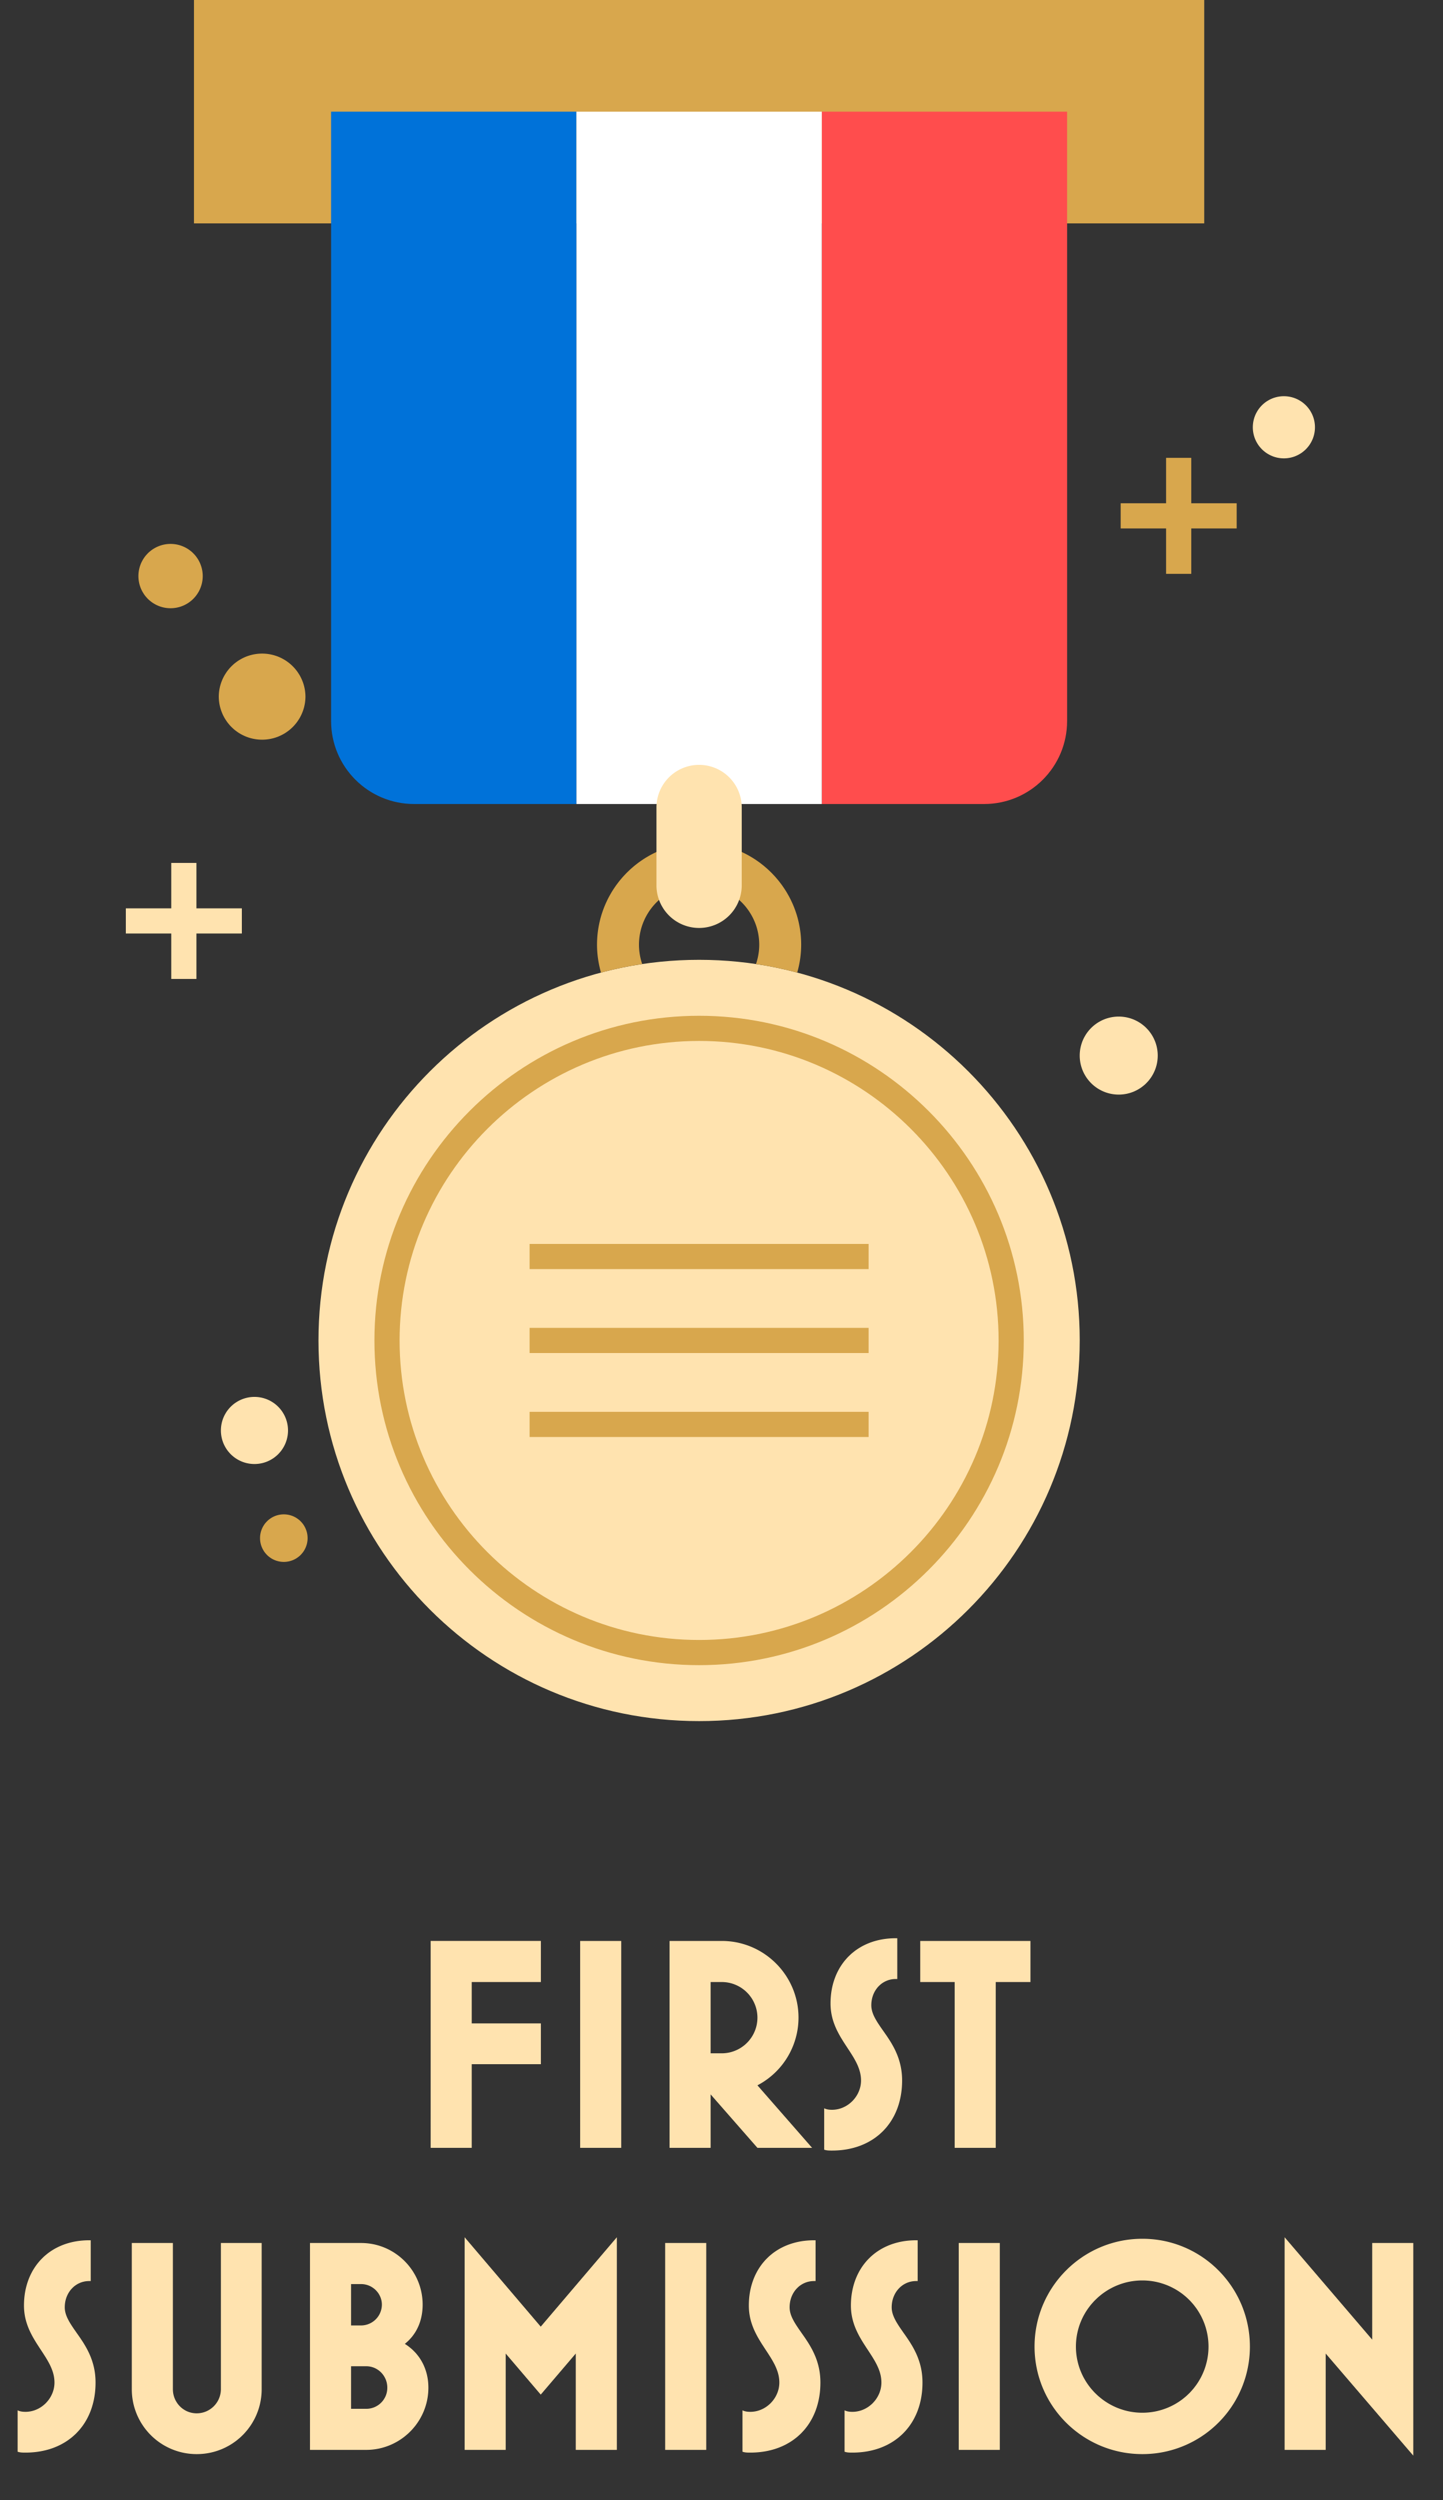 <svg width="172" height="298" viewBox="0 0 172 298" xmlns="http://www.w3.org/2000/svg"><rect x="0" y="0" width="172" height="298" fill="#333333" stroke="none"/><title>First submission</title><g fill="none" fill-rule="evenodd"><path fill="#D8A74D" d="M23.122 26.624h120.417V0H23.122z"/><path d="M39.466 13.312v72.629c0 5.461 4.427 9.888 9.888 9.888h19.355V13.312H39.466z" fill="#0072D9"/><path d="M97.952 13.312v82.517h19.354c5.461 0 9.888-4.427 9.888-9.888V13.312H97.952z" fill="#FF4D4D"/><path d="M128.7 159.769c0-25.057-20.313-45.369-45.37-45.369-25.056 0-45.369 20.312-45.369 45.369s20.313 45.369 45.37 45.369c25.056 0 45.368-20.312 45.368-45.369" fill="#FFE3AF"/><path d="M83.33 124.07c-19.684 0-35.7 16.014-35.7 35.7 0 19.684 16.016 35.698 35.7 35.698 19.686 0 35.7-16.014 35.7-35.699s-16.014-35.7-35.7-35.7m0 74.4c-21.338 0-38.7-17.36-38.7-38.7 0-21.339 17.362-38.7 38.7-38.7 21.339 0 38.7 17.361 38.7 38.7 0 21.34-17.361 38.7-38.7 38.7" fill="#D8A74D"/><path fill="#D8A74D" d="M63.127 151.263h40.406v-3H63.127zm0 10.006h40.406v-3H63.127zm0 10.006h40.406v-3H63.127zM24.164 68.662a3.833 3.833 0 1 1-7.666 0 3.833 3.833 0 0 1 7.666 0M36.41 82.996a5.167 5.167 0 1 1-10.334 0 5.167 5.167 0 0 1 10.333 0"/><path d="M156.738 50.866a3.704 3.704 0 1 1-7.407.001 3.704 3.704 0 0 1 7.407 0M34.33 170.496a4 4 0 1 1-8 0 4 4 0 0 1 8 0" fill="#FFE3AF"/><path d="M36.664 183.33a2.834 2.834 0 1 1-5.668-.002 2.834 2.834 0 0 1 5.668.001" fill="#D8A74D"/><path fill="#FFE3AF" d="M23.414 108.265v-5.414h-3v5.414H15v3h5.414v5.414h3v-5.414h5.414v-3z"/><path fill="#D8A74D" d="M147.408 59.984h-5.414V54.57h-3v5.414h-5.413v3h5.413v5.414h3v-5.414h5.414z"/><path d="M137.997 125.718a4.65 4.65 0 1 1-9.298 0 4.65 4.65 0 0 1 9.298 0" fill="#FFE3AF"/><path fill="#FFF" d="M68.709 95.829h29.244V13.312H68.709z"/><path d="M76.55 114.907a7.128 7.128 0 0 1-.386-2.305c0-3.951 3.215-7.166 7.166-7.166 3.953 0 7.168 3.215 7.168 7.166 0 .807-.142 1.58-.389 2.305 1.67.25 3.31.595 4.913 1.022a12.07 12.07 0 0 0 .475-3.327c0-6.708-5.457-12.166-12.166-12.166-6.71 0-12.168 5.458-12.168 12.166 0 1.155.173 2.268.475 3.327a45.322 45.322 0 0 1 4.912-1.022" fill="#D8A74D"/><path d="M83.33 91.163a5.082 5.082 0 0 0-5.082 5.082v9.275a5.082 5.082 0 1 0 10.164 0v-9.275a5.082 5.082 0 0 0-5.082-5.082" fill="#FFE3AF"/><path d="M56.228 256v-9.972h8.244v-4.86h-8.244v-4.932h8.244v-4.896h-13.14V256h4.896zm17.82 0v-24.66h-4.896V256h4.896zm10.656 0v-6.372l5.58 6.372H96.8l-6.516-7.452a9.117 9.117 0 0 0 4.896-8.064c0-5.04-4.104-9.144-9.144-9.144h-6.228V256h4.896zm1.332-11.268h-1.332v-8.496h1.332a4.256 4.256 0 0 1 4.248 4.248 4.256 4.256 0 0 1-4.248 4.248zm13.14 11.592c5.004 0 8.352-3.348 8.352-8.352 0-2.7-1.224-4.464-2.268-5.94-.756-1.08-1.404-2.016-1.404-3.024 0-1.764 1.26-3.132 2.916-3.132h.18v-4.86h-.18c-4.68 0-7.776 3.24-7.776 7.776 0 2.232 1.044 3.816 2.016 5.292.828 1.26 1.62 2.448 1.62 3.888 0 1.872-1.584 3.492-3.456 3.492-.324 0-.648-.036-.936-.18v4.932c.288.108.612.108.936.108zm19.512-.324v-19.764h4.14v-4.896h-13.14v4.896h4.104V256h4.896zM3.038 292.324c5.004 0 8.352-3.348 8.352-8.352 0-2.7-1.224-4.464-2.268-5.94-.756-1.08-1.404-2.016-1.404-3.024 0-1.764 1.26-3.132 2.916-3.132h.18v-4.86h-.18c-4.68 0-7.776 3.24-7.776 7.776 0 2.115.937 3.647 1.862 5.058l.154.234c.828 1.26 1.62 2.448 1.62 3.888 0 1.872-1.584 3.492-3.456 3.492-.324 0-.648-.036-.936-.18v4.932c.288.108.612.108.936.108zm20.412.18a7.728 7.728 0 0 0 7.74-7.74V267.34h-4.86v17.424a2.888 2.888 0 0 1-2.88 2.88c-1.584 0-2.844-1.296-2.844-2.88V267.34H15.71v17.424a7.728 7.728 0 0 0 7.74 7.74zM43.646 292c4.068 0 7.416-3.312 7.416-7.416 0-2.16-.972-4.068-2.808-5.22 1.44-1.152 2.124-2.808 2.124-4.68 0-4.032-3.276-7.344-7.344-7.344H36.95V292h6.696zm-.612-14.832h-1.188v-4.932h1.188c1.368 0 2.484 1.116 2.484 2.448a2.489 2.489 0 0 1-2.484 2.484zm.612 9.936h-1.8v-5.076h1.8c1.404 0 2.52 1.152 2.52 2.556a2.504 2.504 0 0 1-2.52 2.52zM60.278 292v-11.484l4.176 4.896 4.176-4.896V292h4.896v-25.344l-9.072 10.656-9.072-10.656V292h4.896zm23.904 0v-24.66h-4.896V292h4.896zm5.256.324c5.004 0 8.352-3.348 8.352-8.352 0-2.7-1.224-4.464-2.268-5.94-.756-1.08-1.404-2.016-1.404-3.024 0-1.764 1.26-3.132 2.916-3.132h.18v-4.86h-.18c-4.68 0-7.776 3.24-7.776 7.776 0 2.115.937 3.647 1.862 5.058l.154.234c.828 1.26 1.62 2.448 1.62 3.888 0 1.872-1.584 3.492-3.456 3.492-.324 0-.648-.036-.936-.18v4.932c.288.108.612.108.936.108zm12.168 0c5.004 0 8.352-3.348 8.352-8.352 0-2.7-1.224-4.464-2.268-5.94-.756-1.08-1.404-2.016-1.404-3.024 0-1.764 1.26-3.132 2.916-3.132h.18v-4.86h-.18c-4.68 0-7.776 3.24-7.776 7.776 0 2.115.937 3.647 1.862 5.058l.154.234c.828 1.26 1.62 2.448 1.62 3.888 0 1.872-1.584 3.492-3.456 3.492-.324 0-.648-.036-.936-.18v4.932c.288.108.612.108.936.108zm17.568-.324v-24.66h-4.896V292h4.896zm16.992.504a12.798 12.798 0 0 0 12.816-12.816c0-7.092-5.724-12.852-12.816-12.852-7.092 0-12.852 5.76-12.852 12.852 0 7.092 5.76 12.816 12.852 12.816zm0-4.932c-4.356 0-7.92-3.528-7.92-7.884s3.564-7.884 7.92-7.884a7.882 7.882 0 0 1 7.884 7.884 7.882 7.882 0 0 1-7.884 7.884zm32.292 5.112V267.34h-4.896v11.52l-10.44-12.204V292h4.896v-11.484l10.44 12.168z" fill="#FFE3AF" fill-rule="nonzero"/></g></svg>